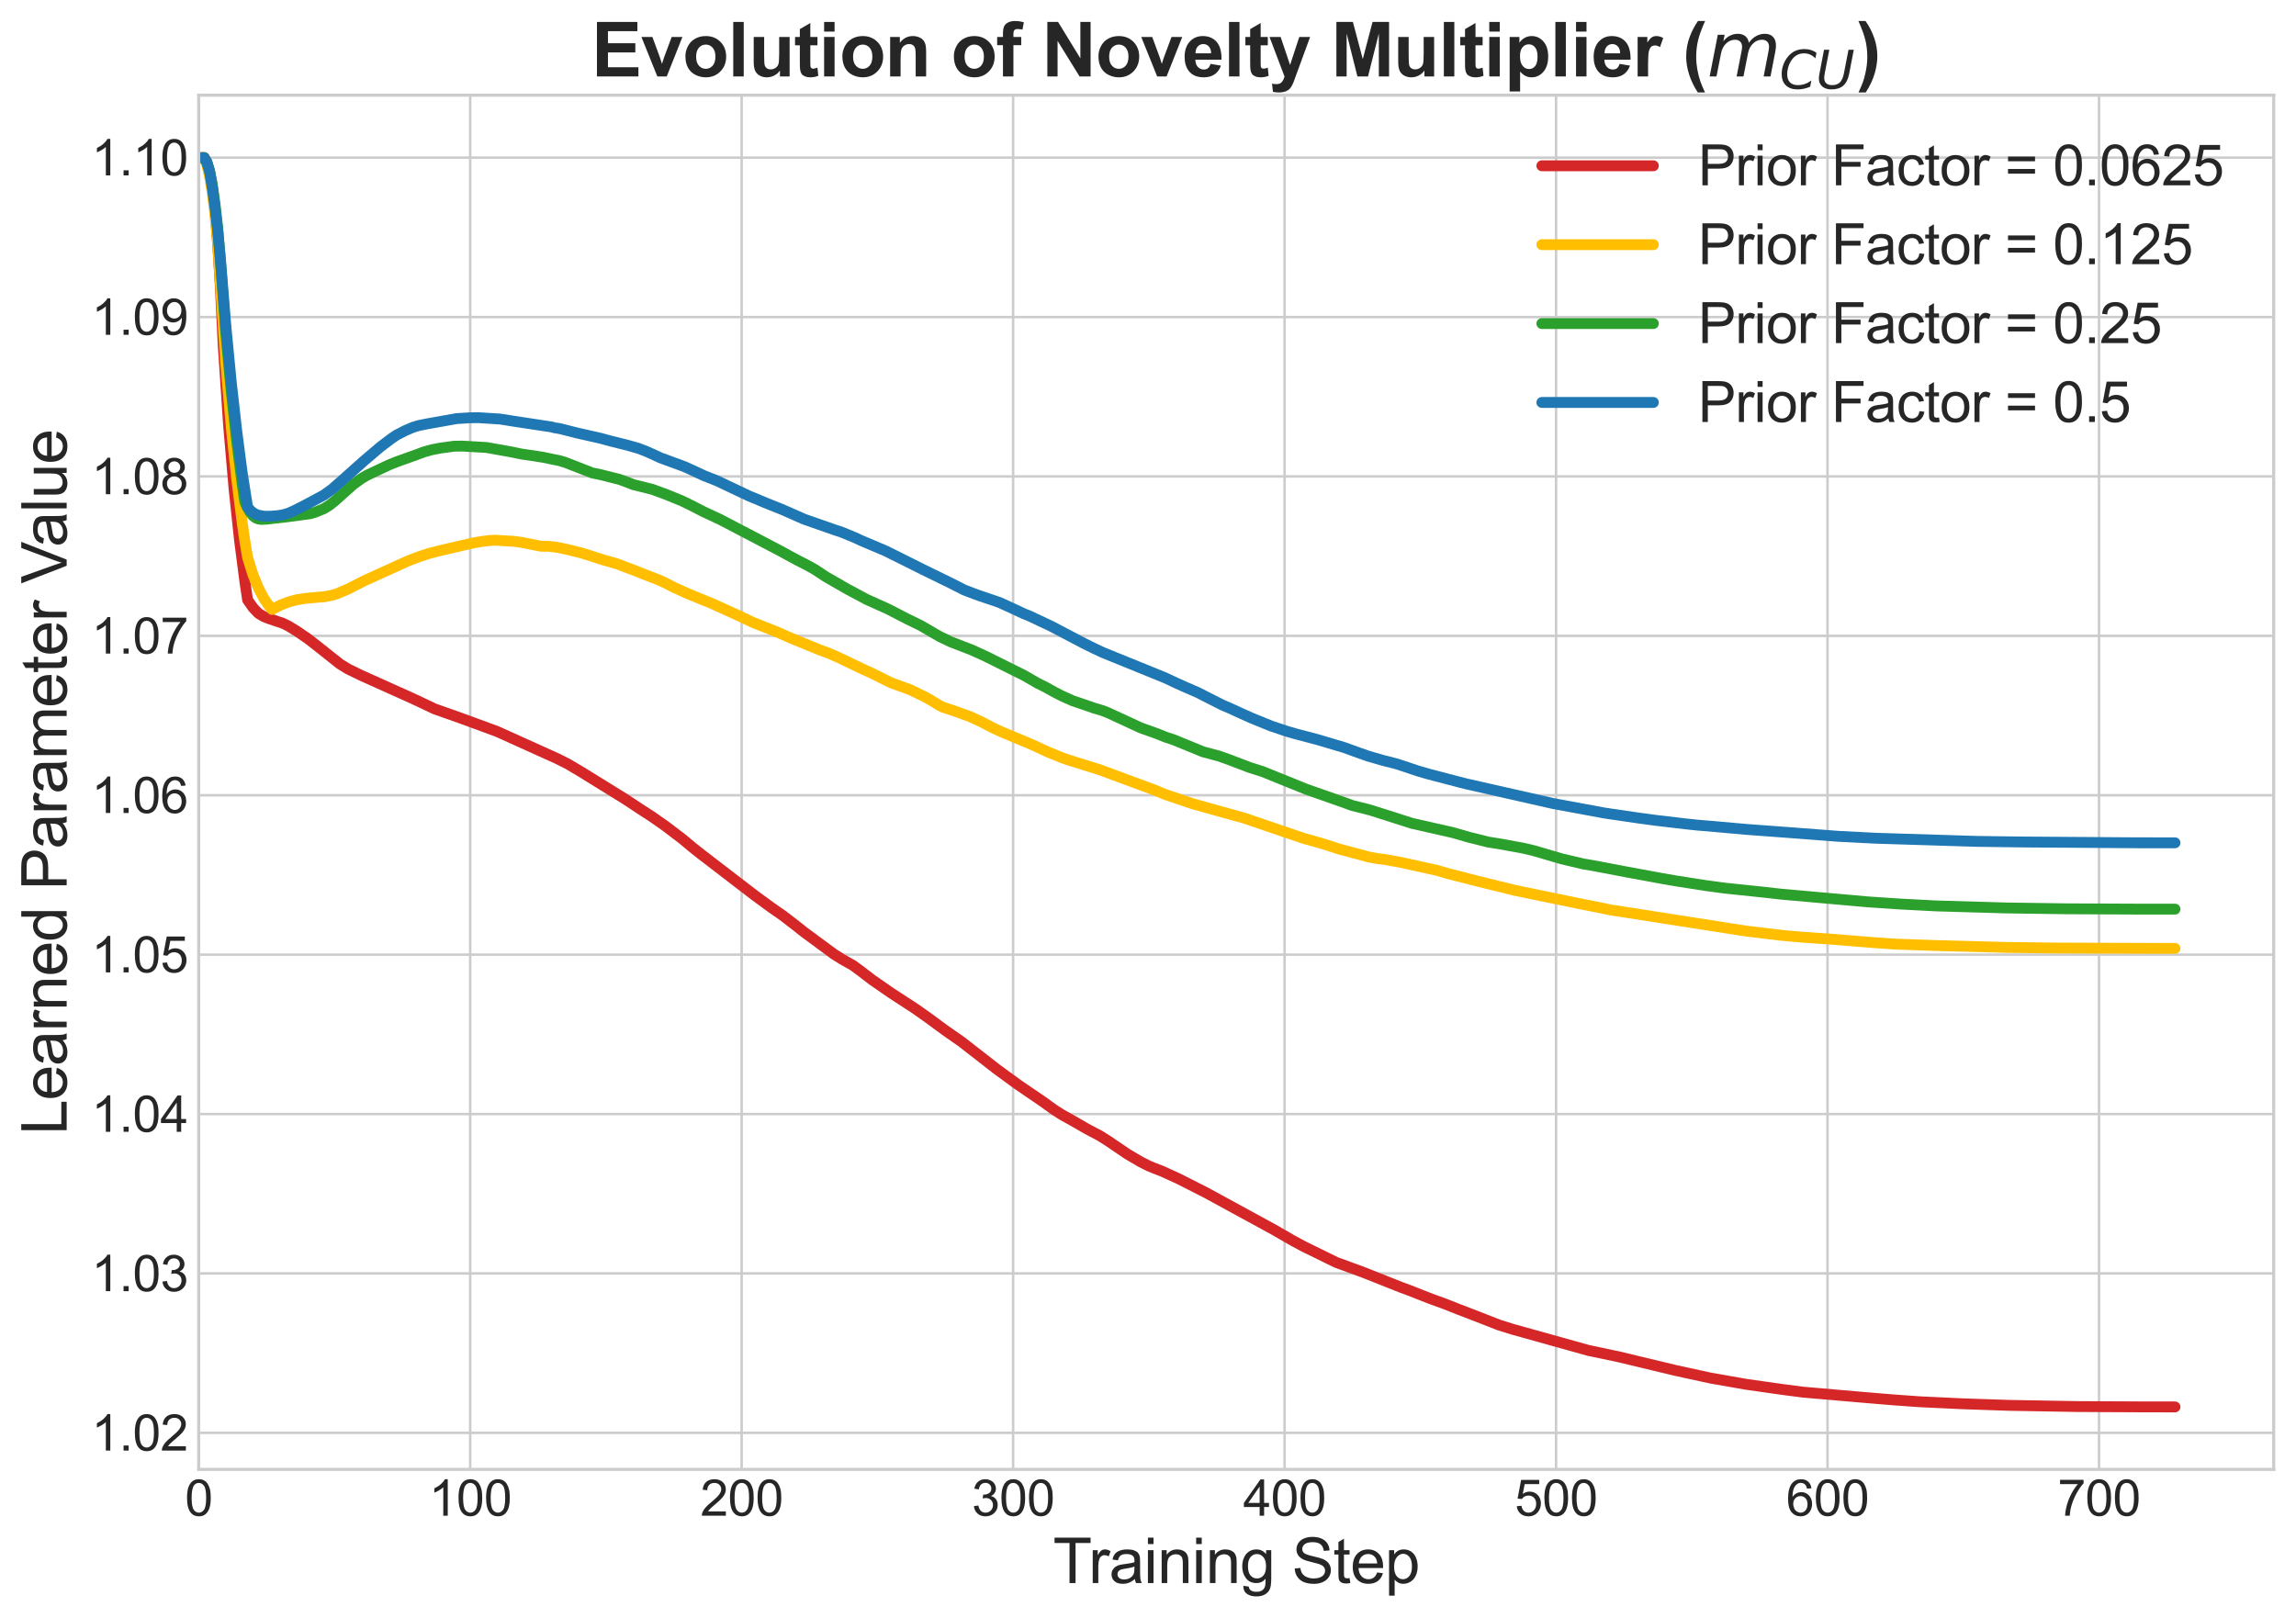 <?xml version="1.0" encoding="utf-8" standalone="no"?>
<!DOCTYPE svg PUBLIC "-//W3C//DTD SVG 1.1//EN"
  "http://www.w3.org/Graphics/SVG/1.1/DTD/svg11.dtd">
<svg xmlns:xlink="http://www.w3.org/1999/xlink" width="740.928pt" height="522.341pt" viewBox="0 0 740.928 522.341" xmlns="http://www.w3.org/2000/svg" version="1.1">
 <defs>
  <style type="text/css">*{stroke-linejoin: round; stroke-linecap: butt}</style>
 </defs>
 <g id="figure_1">
  <g id="patch_1">
   <path d="M 0 522.341 
L 740.928 522.341 
L 740.928 0 
L 0 0 
z
" style="fill: #ffffff"/>
  </g>
  <g id="axes_1">
   <g id="patch_2">
    <path d="M 64.128 474.24 
L 733.728 474.24 
L 733.728 30.72 
L 64.128 30.72 
z
" style="fill: #ffffff"/>
   </g>
   <g id="matplotlib.axis_1">
    <g id="xtick_1">
     <g id="line2d_1">
      <path d="M 64.128 474.24 
L 64.128 30.72 
" clip-path="url(#p6ced2e2c69)" style="fill: none; stroke: #cccccc; stroke-width: 0.8; stroke-linecap: round"/>
     </g>
     <g id="line2d_2"/>
     <g id="text_1">
      <!-- 0 -->
      <g style="fill: #262626" transform="translate(59.679 489.192) scale(0.16 -0.16)">
       <defs>
        <path id="ArialMT-30" d="M 266 2259 
Q 266 3072 433 3567 
Q 600 4063 929 4331 
Q 1259 4600 1759 4600 
Q 2128 4600 2406 4451 
Q 2684 4303 2865 4023 
Q 3047 3744 3150 3342 
Q 3253 2941 3253 2259 
Q 3253 1453 3087 958 
Q 2922 463 2592 192 
Q 2263 -78 1759 -78 
Q 1097 -78 719 397 
Q 266 969 266 2259 
z
M 844 2259 
Q 844 1131 1108 757 
Q 1372 384 1759 384 
Q 2147 384 2411 759 
Q 2675 1134 2675 2259 
Q 2675 3391 2411 3762 
Q 2147 4134 1753 4134 
Q 1366 4134 1134 3806 
Q 844 3388 844 2259 
z
" transform="scale(0.016)"/>
       </defs>
       <use xlink:href="#ArialMT-30"/>
      </g>
     </g>
    </g>
    <g id="xtick_2">
     <g id="line2d_3">
      <path d="M 151.732 474.24 
L 151.732 30.72 
" clip-path="url(#p6ced2e2c69)" style="fill: none; stroke: #cccccc; stroke-width: 0.8; stroke-linecap: round"/>
     </g>
     <g id="line2d_4"/>
     <g id="text_2">
      <!-- 100 -->
      <g style="fill: #262626" transform="translate(138.386 489.192) scale(0.16 -0.16)">
       <defs>
        <path id="ArialMT-31" d="M 2384 0 
L 1822 0 
L 1822 3584 
Q 1619 3391 1289 3197 
Q 959 3003 697 2906 
L 697 3450 
Q 1169 3672 1522 3987 
Q 1875 4303 2022 4600 
L 2384 4600 
L 2384 0 
z
" transform="scale(0.016)"/>
       </defs>
       <use xlink:href="#ArialMT-31"/>
       <use xlink:href="#ArialMT-30" transform="translate(55.615 0)"/>
       <use xlink:href="#ArialMT-30" transform="translate(111.23 0)"/>
      </g>
     </g>
    </g>
    <g id="xtick_3">
     <g id="line2d_5">
      <path d="M 239.336 474.24 
L 239.336 30.72 
" clip-path="url(#p6ced2e2c69)" style="fill: none; stroke: #cccccc; stroke-width: 0.8; stroke-linecap: round"/>
     </g>
     <g id="line2d_6"/>
     <g id="text_3">
      <!-- 200 -->
      <g style="fill: #262626" transform="translate(225.99 489.192) scale(0.16 -0.16)">
       <defs>
        <path id="ArialMT-32" d="M 3222 541 
L 3222 0 
L 194 0 
Q 188 203 259 391 
Q 375 700 629 1000 
Q 884 1300 1366 1694 
Q 2113 2306 2375 2664 
Q 2638 3022 2638 3341 
Q 2638 3675 2398 3904 
Q 2159 4134 1775 4134 
Q 1369 4134 1125 3890 
Q 881 3647 878 3216 
L 300 3275 
Q 359 3922 746 4261 
Q 1134 4600 1788 4600 
Q 2447 4600 2831 4234 
Q 3216 3869 3216 3328 
Q 3216 3053 3103 2787 
Q 2991 2522 2730 2228 
Q 2469 1934 1863 1422 
Q 1356 997 1212 845 
Q 1069 694 975 541 
L 3222 541 
z
" transform="scale(0.016)"/>
       </defs>
       <use xlink:href="#ArialMT-32"/>
       <use xlink:href="#ArialMT-30" transform="translate(55.615 0)"/>
       <use xlink:href="#ArialMT-30" transform="translate(111.23 0)"/>
      </g>
     </g>
    </g>
    <g id="xtick_4">
     <g id="line2d_7">
      <path d="M 326.94 474.24 
L 326.94 30.72 
" clip-path="url(#p6ced2e2c69)" style="fill: none; stroke: #cccccc; stroke-width: 0.8; stroke-linecap: round"/>
     </g>
     <g id="line2d_8"/>
     <g id="text_4">
      <!-- 300 -->
      <g style="fill: #262626" transform="translate(313.593 489.192) scale(0.16 -0.16)">
       <defs>
        <path id="ArialMT-33" d="M 269 1209 
L 831 1284 
Q 928 806 1161 595 
Q 1394 384 1728 384 
Q 2125 384 2398 659 
Q 2672 934 2672 1341 
Q 2672 1728 2419 1979 
Q 2166 2231 1775 2231 
Q 1616 2231 1378 2169 
L 1441 2663 
Q 1497 2656 1531 2656 
Q 1891 2656 2178 2843 
Q 2466 3031 2466 3422 
Q 2466 3731 2256 3934 
Q 2047 4138 1716 4138 
Q 1388 4138 1169 3931 
Q 950 3725 888 3313 
L 325 3413 
Q 428 3978 793 4289 
Q 1159 4600 1703 4600 
Q 2078 4600 2393 4439 
Q 2709 4278 2876 4000 
Q 3044 3722 3044 3409 
Q 3044 3113 2884 2869 
Q 2725 2625 2413 2481 
Q 2819 2388 3044 2092 
Q 3269 1797 3269 1353 
Q 3269 753 2831 336 
Q 2394 -81 1725 -81 
Q 1122 -81 723 278 
Q 325 638 269 1209 
z
" transform="scale(0.016)"/>
       </defs>
       <use xlink:href="#ArialMT-33"/>
       <use xlink:href="#ArialMT-30" transform="translate(55.615 0)"/>
       <use xlink:href="#ArialMT-30" transform="translate(111.23 0)"/>
      </g>
     </g>
    </g>
    <g id="xtick_5">
     <g id="line2d_9">
      <path d="M 414.544 474.24 
L 414.544 30.72 
" clip-path="url(#p6ced2e2c69)" style="fill: none; stroke: #cccccc; stroke-width: 0.8; stroke-linecap: round"/>
     </g>
     <g id="line2d_10"/>
     <g id="text_5">
      <!-- 400 -->
      <g style="fill: #262626" transform="translate(401.197 489.192) scale(0.16 -0.16)">
       <defs>
        <path id="ArialMT-34" d="M 2069 0 
L 2069 1097 
L 81 1097 
L 81 1613 
L 2172 4581 
L 2631 4581 
L 2631 1613 
L 3250 1613 
L 3250 1097 
L 2631 1097 
L 2631 0 
L 2069 0 
z
M 2069 1613 
L 2069 3678 
L 634 1613 
L 2069 1613 
z
" transform="scale(0.016)"/>
       </defs>
       <use xlink:href="#ArialMT-34"/>
       <use xlink:href="#ArialMT-30" transform="translate(55.615 0)"/>
       <use xlink:href="#ArialMT-30" transform="translate(111.23 0)"/>
      </g>
     </g>
    </g>
    <g id="xtick_6">
     <g id="line2d_11">
      <path d="M 502.147 474.24 
L 502.147 30.72 
" clip-path="url(#p6ced2e2c69)" style="fill: none; stroke: #cccccc; stroke-width: 0.8; stroke-linecap: round"/>
     </g>
     <g id="line2d_12"/>
     <g id="text_6">
      <!-- 500 -->
      <g style="fill: #262626" transform="translate(488.801 489.192) scale(0.16 -0.16)">
       <defs>
        <path id="ArialMT-35" d="M 266 1200 
L 856 1250 
Q 922 819 1161 601 
Q 1400 384 1738 384 
Q 2144 384 2425 690 
Q 2706 997 2706 1503 
Q 2706 1984 2436 2262 
Q 2166 2541 1728 2541 
Q 1456 2541 1237 2417 
Q 1019 2294 894 2097 
L 366 2166 
L 809 4519 
L 3088 4519 
L 3088 3981 
L 1259 3981 
L 1013 2750 
Q 1425 3038 1878 3038 
Q 2478 3038 2890 2622 
Q 3303 2206 3303 1553 
Q 3303 931 2941 478 
Q 2500 -78 1738 -78 
Q 1113 -78 717 272 
Q 322 622 266 1200 
z
" transform="scale(0.016)"/>
       </defs>
       <use xlink:href="#ArialMT-35"/>
       <use xlink:href="#ArialMT-30" transform="translate(55.615 0)"/>
       <use xlink:href="#ArialMT-30" transform="translate(111.23 0)"/>
      </g>
     </g>
    </g>
    <g id="xtick_7">
     <g id="line2d_13">
      <path d="M 589.751 474.24 
L 589.751 30.72 
" clip-path="url(#p6ced2e2c69)" style="fill: none; stroke: #cccccc; stroke-width: 0.8; stroke-linecap: round"/>
     </g>
     <g id="line2d_14"/>
     <g id="text_7">
      <!-- 600 -->
      <g style="fill: #262626" transform="translate(576.405 489.192) scale(0.16 -0.16)">
       <defs>
        <path id="ArialMT-36" d="M 3184 3459 
L 2625 3416 
Q 2550 3747 2413 3897 
Q 2184 4138 1850 4138 
Q 1581 4138 1378 3988 
Q 1113 3794 959 3422 
Q 806 3050 800 2363 
Q 1003 2672 1297 2822 
Q 1591 2972 1913 2972 
Q 2475 2972 2870 2558 
Q 3266 2144 3266 1488 
Q 3266 1056 3080 686 
Q 2894 316 2569 119 
Q 2244 -78 1831 -78 
Q 1128 -78 684 439 
Q 241 956 241 2144 
Q 241 3472 731 4075 
Q 1159 4600 1884 4600 
Q 2425 4600 2770 4297 
Q 3116 3994 3184 3459 
z
M 888 1484 
Q 888 1194 1011 928 
Q 1134 663 1356 523 
Q 1578 384 1822 384 
Q 2178 384 2434 671 
Q 2691 959 2691 1453 
Q 2691 1928 2437 2201 
Q 2184 2475 1800 2475 
Q 1419 2475 1153 2201 
Q 888 1928 888 1484 
z
" transform="scale(0.016)"/>
       </defs>
       <use xlink:href="#ArialMT-36"/>
       <use xlink:href="#ArialMT-30" transform="translate(55.615 0)"/>
       <use xlink:href="#ArialMT-30" transform="translate(111.23 0)"/>
      </g>
     </g>
    </g>
    <g id="xtick_8">
     <g id="line2d_15">
      <path d="M 677.355 474.24 
L 677.355 30.72 
" clip-path="url(#p6ced2e2c69)" style="fill: none; stroke: #cccccc; stroke-width: 0.8; stroke-linecap: round"/>
     </g>
     <g id="line2d_16"/>
     <g id="text_8">
      <!-- 700 -->
      <g style="fill: #262626" transform="translate(664.009 489.192) scale(0.16 -0.16)">
       <defs>
        <path id="ArialMT-37" d="M 303 3981 
L 303 4522 
L 3269 4522 
L 3269 4084 
Q 2831 3619 2401 2847 
Q 1972 2075 1738 1259 
Q 1569 684 1522 0 
L 944 0 
Q 953 541 1156 1306 
Q 1359 2072 1739 2783 
Q 2119 3494 2547 3981 
L 303 3981 
z
" transform="scale(0.016)"/>
       </defs>
       <use xlink:href="#ArialMT-37"/>
       <use xlink:href="#ArialMT-30" transform="translate(55.615 0)"/>
       <use xlink:href="#ArialMT-30" transform="translate(111.23 0)"/>
      </g>
     </g>
    </g>
    <g id="text_9">
     <!-- Training Step -->
     <g style="fill: #262626" transform="translate(339.83 510.932) scale(0.2 -0.2)">
      <defs>
       <path id="ArialMT-54" d="M 1659 0 
L 1659 4041 
L 150 4041 
L 150 4581 
L 3781 4581 
L 3781 4041 
L 2266 4041 
L 2266 0 
L 1659 0 
z
" transform="scale(0.016)"/>
       <path id="ArialMT-72" d="M 416 0 
L 416 3319 
L 922 3319 
L 922 2816 
Q 1116 3169 1280 3281 
Q 1444 3394 1641 3394 
Q 1925 3394 2219 3213 
L 2025 2691 
Q 1819 2813 1613 2813 
Q 1428 2813 1281 2702 
Q 1134 2591 1072 2394 
Q 978 2094 978 1738 
L 978 0 
L 416 0 
z
" transform="scale(0.016)"/>
       <path id="ArialMT-61" d="M 2588 409 
Q 2275 144 1986 34 
Q 1697 -75 1366 -75 
Q 819 -75 525 192 
Q 231 459 231 875 
Q 231 1119 342 1320 
Q 453 1522 633 1644 
Q 813 1766 1038 1828 
Q 1203 1872 1538 1913 
Q 2219 1994 2541 2106 
Q 2544 2222 2544 2253 
Q 2544 2597 2384 2738 
Q 2169 2928 1744 2928 
Q 1347 2928 1158 2789 
Q 969 2650 878 2297 
L 328 2372 
Q 403 2725 575 2942 
Q 747 3159 1072 3276 
Q 1397 3394 1825 3394 
Q 2250 3394 2515 3294 
Q 2781 3194 2906 3042 
Q 3031 2891 3081 2659 
Q 3109 2516 3109 2141 
L 3109 1391 
Q 3109 606 3145 398 
Q 3181 191 3288 0 
L 2700 0 
Q 2613 175 2588 409 
z
M 2541 1666 
Q 2234 1541 1622 1453 
Q 1275 1403 1131 1340 
Q 988 1278 909 1158 
Q 831 1038 831 891 
Q 831 666 1001 516 
Q 1172 366 1500 366 
Q 1825 366 2078 508 
Q 2331 650 2450 897 
Q 2541 1088 2541 1459 
L 2541 1666 
z
" transform="scale(0.016)"/>
       <path id="ArialMT-69" d="M 425 3934 
L 425 4581 
L 988 4581 
L 988 3934 
L 425 3934 
z
M 425 0 
L 425 3319 
L 988 3319 
L 988 0 
L 425 0 
z
" transform="scale(0.016)"/>
       <path id="ArialMT-6e" d="M 422 0 
L 422 3319 
L 928 3319 
L 928 2847 
Q 1294 3394 1984 3394 
Q 2284 3394 2536 3286 
Q 2788 3178 2913 3003 
Q 3038 2828 3088 2588 
Q 3119 2431 3119 2041 
L 3119 0 
L 2556 0 
L 2556 2019 
Q 2556 2363 2490 2533 
Q 2425 2703 2258 2804 
Q 2091 2906 1866 2906 
Q 1506 2906 1245 2678 
Q 984 2450 984 1813 
L 984 0 
L 422 0 
z
" transform="scale(0.016)"/>
       <path id="ArialMT-67" d="M 319 -275 
L 866 -356 
Q 900 -609 1056 -725 
Q 1266 -881 1628 -881 
Q 2019 -881 2231 -725 
Q 2444 -569 2519 -288 
Q 2563 -116 2559 434 
Q 2191 0 1641 0 
Q 956 0 581 494 
Q 206 988 206 1678 
Q 206 2153 378 2554 
Q 550 2956 876 3175 
Q 1203 3394 1644 3394 
Q 2231 3394 2613 2919 
L 2613 3319 
L 3131 3319 
L 3131 450 
Q 3131 -325 2973 -648 
Q 2816 -972 2473 -1159 
Q 2131 -1347 1631 -1347 
Q 1038 -1347 672 -1080 
Q 306 -813 319 -275 
z
M 784 1719 
Q 784 1066 1043 766 
Q 1303 466 1694 466 
Q 2081 466 2343 764 
Q 2606 1063 2606 1700 
Q 2606 2309 2336 2618 
Q 2066 2928 1684 2928 
Q 1309 2928 1046 2623 
Q 784 2319 784 1719 
z
" transform="scale(0.016)"/>
       <path id="ArialMT-20" transform="scale(0.016)"/>
       <path id="ArialMT-53" d="M 288 1472 
L 859 1522 
Q 900 1178 1048 958 
Q 1197 738 1509 602 
Q 1822 466 2213 466 
Q 2559 466 2825 569 
Q 3091 672 3220 851 
Q 3350 1031 3350 1244 
Q 3350 1459 3225 1620 
Q 3100 1781 2813 1891 
Q 2628 1963 1997 2114 
Q 1366 2266 1113 2400 
Q 784 2572 623 2826 
Q 463 3081 463 3397 
Q 463 3744 659 4045 
Q 856 4347 1234 4503 
Q 1613 4659 2075 4659 
Q 2584 4659 2973 4495 
Q 3363 4331 3572 4012 
Q 3781 3694 3797 3291 
L 3216 3247 
Q 3169 3681 2898 3903 
Q 2628 4125 2100 4125 
Q 1550 4125 1298 3923 
Q 1047 3722 1047 3438 
Q 1047 3191 1225 3031 
Q 1400 2872 2139 2705 
Q 2878 2538 3153 2413 
Q 3553 2228 3743 1945 
Q 3934 1663 3934 1294 
Q 3934 928 3725 604 
Q 3516 281 3123 101 
Q 2731 -78 2241 -78 
Q 1619 -78 1198 103 
Q 778 284 539 648 
Q 300 1013 288 1472 
z
" transform="scale(0.016)"/>
       <path id="ArialMT-74" d="M 1650 503 
L 1731 6 
Q 1494 -44 1306 -44 
Q 1000 -44 831 53 
Q 663 150 594 308 
Q 525 466 525 972 
L 525 2881 
L 113 2881 
L 113 3319 
L 525 3319 
L 525 4141 
L 1084 4478 
L 1084 3319 
L 1650 3319 
L 1650 2881 
L 1084 2881 
L 1084 941 
Q 1084 700 1114 631 
Q 1144 563 1211 522 
Q 1278 481 1403 481 
Q 1497 481 1650 503 
z
" transform="scale(0.016)"/>
       <path id="ArialMT-65" d="M 2694 1069 
L 3275 997 
Q 3138 488 2766 206 
Q 2394 -75 1816 -75 
Q 1088 -75 661 373 
Q 234 822 234 1631 
Q 234 2469 665 2931 
Q 1097 3394 1784 3394 
Q 2450 3394 2872 2941 
Q 3294 2488 3294 1666 
Q 3294 1616 3291 1516 
L 816 1516 
Q 847 969 1125 678 
Q 1403 388 1819 388 
Q 2128 388 2347 550 
Q 2566 713 2694 1069 
z
M 847 1978 
L 2700 1978 
Q 2663 2397 2488 2606 
Q 2219 2931 1791 2931 
Q 1403 2931 1139 2672 
Q 875 2413 847 1978 
z
" transform="scale(0.016)"/>
       <path id="ArialMT-70" d="M 422 -1272 
L 422 3319 
L 934 3319 
L 934 2888 
Q 1116 3141 1344 3267 
Q 1572 3394 1897 3394 
Q 2322 3394 2647 3175 
Q 2972 2956 3137 2557 
Q 3303 2159 3303 1684 
Q 3303 1175 3120 767 
Q 2938 359 2589 142 
Q 2241 -75 1856 -75 
Q 1575 -75 1351 44 
Q 1128 163 984 344 
L 984 -1272 
L 422 -1272 
z
M 931 1641 
Q 931 1000 1190 694 
Q 1450 388 1819 388 
Q 2194 388 2461 705 
Q 2728 1022 2728 1688 
Q 2728 2322 2467 2637 
Q 2206 2953 1844 2953 
Q 1484 2953 1207 2617 
Q 931 2281 931 1641 
z
" transform="scale(0.016)"/>
      </defs>
      <use xlink:href="#ArialMT-54"/>
      <use xlink:href="#ArialMT-72" transform="translate(57.334 0)"/>
      <use xlink:href="#ArialMT-61" transform="translate(90.635 0)"/>
      <use xlink:href="#ArialMT-69" transform="translate(146.25 0)"/>
      <use xlink:href="#ArialMT-6e" transform="translate(168.467 0)"/>
      <use xlink:href="#ArialMT-69" transform="translate(224.082 0)"/>
      <use xlink:href="#ArialMT-6e" transform="translate(246.299 0)"/>
      <use xlink:href="#ArialMT-67" transform="translate(301.914 0)"/>
      <use xlink:href="#ArialMT-20" transform="translate(357.529 0)"/>
      <use xlink:href="#ArialMT-53" transform="translate(385.312 0)"/>
      <use xlink:href="#ArialMT-74" transform="translate(452.012 0)"/>
      <use xlink:href="#ArialMT-65" transform="translate(479.795 0)"/>
      <use xlink:href="#ArialMT-70" transform="translate(535.41 0)"/>
     </g>
    </g>
   </g>
   <g id="matplotlib.axis_2">
    <g id="ytick_1">
     <g id="line2d_17">
      <path d="M 64.128 462.445 
L 733.728 462.445 
" clip-path="url(#p6ced2e2c69)" style="fill: none; stroke: #cccccc; stroke-width: 0.8; stroke-linecap: round"/>
     </g>
     <g id="line2d_18"/>
     <g id="text_10">
      <!-- 1.02 -->
      <g style="fill: #262626" transform="translate(29.491 468.171) scale(0.16 -0.16)">
       <defs>
        <path id="ArialMT-2e" d="M 581 0 
L 581 641 
L 1222 641 
L 1222 0 
L 581 0 
z
" transform="scale(0.016)"/>
       </defs>
       <use xlink:href="#ArialMT-31"/>
       <use xlink:href="#ArialMT-2e" transform="translate(55.615 0)"/>
       <use xlink:href="#ArialMT-30" transform="translate(83.398 0)"/>
       <use xlink:href="#ArialMT-32" transform="translate(139.014 0)"/>
      </g>
     </g>
    </g>
    <g id="ytick_2">
     <g id="line2d_19">
      <path d="M 64.128 410.999 
L 733.728 410.999 
" clip-path="url(#p6ced2e2c69)" style="fill: none; stroke: #cccccc; stroke-width: 0.8; stroke-linecap: round"/>
     </g>
     <g id="line2d_20"/>
     <g id="text_11">
      <!-- 1.03 -->
      <g style="fill: #262626" transform="translate(29.491 416.726) scale(0.16 -0.16)">
       <use xlink:href="#ArialMT-31"/>
       <use xlink:href="#ArialMT-2e" transform="translate(55.615 0)"/>
       <use xlink:href="#ArialMT-30" transform="translate(83.398 0)"/>
       <use xlink:href="#ArialMT-33" transform="translate(139.014 0)"/>
      </g>
     </g>
    </g>
    <g id="ytick_3">
     <g id="line2d_21">
      <path d="M 64.128 359.554 
L 733.728 359.554 
" clip-path="url(#p6ced2e2c69)" style="fill: none; stroke: #cccccc; stroke-width: 0.8; stroke-linecap: round"/>
     </g>
     <g id="line2d_22"/>
     <g id="text_12">
      <!-- 1.04 -->
      <g style="fill: #262626" transform="translate(29.491 365.28) scale(0.16 -0.16)">
       <use xlink:href="#ArialMT-31"/>
       <use xlink:href="#ArialMT-2e" transform="translate(55.615 0)"/>
       <use xlink:href="#ArialMT-30" transform="translate(83.398 0)"/>
       <use xlink:href="#ArialMT-34" transform="translate(139.014 0)"/>
      </g>
     </g>
    </g>
    <g id="ytick_4">
     <g id="line2d_23">
      <path d="M 64.128 308.108 
L 733.728 308.108 
" clip-path="url(#p6ced2e2c69)" style="fill: none; stroke: #cccccc; stroke-width: 0.8; stroke-linecap: round"/>
     </g>
     <g id="line2d_24"/>
     <g id="text_13">
      <!-- 1.05 -->
      <g style="fill: #262626" transform="translate(29.491 313.835) scale(0.16 -0.16)">
       <use xlink:href="#ArialMT-31"/>
       <use xlink:href="#ArialMT-2e" transform="translate(55.615 0)"/>
       <use xlink:href="#ArialMT-30" transform="translate(83.398 0)"/>
       <use xlink:href="#ArialMT-35" transform="translate(139.014 0)"/>
      </g>
     </g>
    </g>
    <g id="ytick_5">
     <g id="line2d_25">
      <path d="M 64.128 256.663 
L 733.728 256.663 
" clip-path="url(#p6ced2e2c69)" style="fill: none; stroke: #cccccc; stroke-width: 0.8; stroke-linecap: round"/>
     </g>
     <g id="line2d_26"/>
     <g id="text_14">
      <!-- 1.06 -->
      <g style="fill: #262626" transform="translate(29.491 262.389) scale(0.16 -0.16)">
       <use xlink:href="#ArialMT-31"/>
       <use xlink:href="#ArialMT-2e" transform="translate(55.615 0)"/>
       <use xlink:href="#ArialMT-30" transform="translate(83.398 0)"/>
       <use xlink:href="#ArialMT-36" transform="translate(139.014 0)"/>
      </g>
     </g>
    </g>
    <g id="ytick_6">
     <g id="line2d_27">
      <path d="M 64.128 205.217 
L 733.728 205.217 
" clip-path="url(#p6ced2e2c69)" style="fill: none; stroke: #cccccc; stroke-width: 0.8; stroke-linecap: round"/>
     </g>
     <g id="line2d_28"/>
     <g id="text_15">
      <!-- 1.07 -->
      <g style="fill: #262626" transform="translate(29.491 210.944) scale(0.16 -0.16)">
       <use xlink:href="#ArialMT-31"/>
       <use xlink:href="#ArialMT-2e" transform="translate(55.615 0)"/>
       <use xlink:href="#ArialMT-30" transform="translate(83.398 0)"/>
       <use xlink:href="#ArialMT-37" transform="translate(139.014 0)"/>
      </g>
     </g>
    </g>
    <g id="ytick_7">
     <g id="line2d_29">
      <path d="M 64.128 153.772 
L 733.728 153.772 
" clip-path="url(#p6ced2e2c69)" style="fill: none; stroke: #cccccc; stroke-width: 0.8; stroke-linecap: round"/>
     </g>
     <g id="line2d_30"/>
     <g id="text_16">
      <!-- 1.08 -->
      <g style="fill: #262626" transform="translate(29.491 159.498) scale(0.16 -0.16)">
       <defs>
        <path id="ArialMT-38" d="M 1131 2484 
Q 781 2613 612 2850 
Q 444 3088 444 3419 
Q 444 3919 803 4259 
Q 1163 4600 1759 4600 
Q 2359 4600 2725 4251 
Q 3091 3903 3091 3403 
Q 3091 3084 2923 2848 
Q 2756 2613 2416 2484 
Q 2838 2347 3058 2040 
Q 3278 1734 3278 1309 
Q 3278 722 2862 322 
Q 2447 -78 1769 -78 
Q 1091 -78 675 323 
Q 259 725 259 1325 
Q 259 1772 486 2073 
Q 713 2375 1131 2484 
z
M 1019 3438 
Q 1019 3113 1228 2906 
Q 1438 2700 1772 2700 
Q 2097 2700 2305 2904 
Q 2513 3109 2513 3406 
Q 2513 3716 2298 3927 
Q 2084 4138 1766 4138 
Q 1444 4138 1231 3931 
Q 1019 3725 1019 3438 
z
M 838 1322 
Q 838 1081 952 856 
Q 1066 631 1291 507 
Q 1516 384 1775 384 
Q 2178 384 2440 643 
Q 2703 903 2703 1303 
Q 2703 1709 2433 1975 
Q 2163 2241 1756 2241 
Q 1359 2241 1098 1978 
Q 838 1716 838 1322 
z
" transform="scale(0.016)"/>
       </defs>
       <use xlink:href="#ArialMT-31"/>
       <use xlink:href="#ArialMT-2e" transform="translate(55.615 0)"/>
       <use xlink:href="#ArialMT-30" transform="translate(83.398 0)"/>
       <use xlink:href="#ArialMT-38" transform="translate(139.014 0)"/>
      </g>
     </g>
    </g>
    <g id="ytick_8">
     <g id="line2d_31">
      <path d="M 64.128 102.326 
L 733.728 102.326 
" clip-path="url(#p6ced2e2c69)" style="fill: none; stroke: #cccccc; stroke-width: 0.8; stroke-linecap: round"/>
     </g>
     <g id="line2d_32"/>
     <g id="text_17">
      <!-- 1.09 -->
      <g style="fill: #262626" transform="translate(29.491 108.053) scale(0.16 -0.16)">
       <defs>
        <path id="ArialMT-39" d="M 350 1059 
L 891 1109 
Q 959 728 1153 556 
Q 1347 384 1650 384 
Q 1909 384 2104 503 
Q 2300 622 2425 820 
Q 2550 1019 2634 1356 
Q 2719 1694 2719 2044 
Q 2719 2081 2716 2156 
Q 2547 1888 2255 1720 
Q 1963 1553 1622 1553 
Q 1053 1553 659 1965 
Q 266 2378 266 3053 
Q 266 3750 677 4175 
Q 1088 4600 1706 4600 
Q 2153 4600 2523 4359 
Q 2894 4119 3086 3673 
Q 3278 3228 3278 2384 
Q 3278 1506 3087 986 
Q 2897 466 2520 194 
Q 2144 -78 1638 -78 
Q 1100 -78 759 220 
Q 419 519 350 1059 
z
M 2653 3081 
Q 2653 3566 2395 3850 
Q 2138 4134 1775 4134 
Q 1400 4134 1122 3828 
Q 844 3522 844 3034 
Q 844 2597 1108 2323 
Q 1372 2050 1759 2050 
Q 2150 2050 2401 2323 
Q 2653 2597 2653 3081 
z
" transform="scale(0.016)"/>
       </defs>
       <use xlink:href="#ArialMT-31"/>
       <use xlink:href="#ArialMT-2e" transform="translate(55.615 0)"/>
       <use xlink:href="#ArialMT-30" transform="translate(83.398 0)"/>
       <use xlink:href="#ArialMT-39" transform="translate(139.014 0)"/>
      </g>
     </g>
    </g>
    <g id="ytick_9">
     <g id="line2d_33">
      <path d="M 64.128 50.881 
L 733.728 50.881 
" clip-path="url(#p6ced2e2c69)" style="fill: none; stroke: #cccccc; stroke-width: 0.8; stroke-linecap: round"/>
     </g>
     <g id="line2d_34"/>
     <g id="text_18">
      <!-- 1.10 -->
      <g style="fill: #262626" transform="translate(29.491 56.607) scale(0.16 -0.16)">
       <use xlink:href="#ArialMT-31"/>
       <use xlink:href="#ArialMT-2e" transform="translate(55.615 0)"/>
       <use xlink:href="#ArialMT-31" transform="translate(83.398 0)"/>
       <use xlink:href="#ArialMT-30" transform="translate(139.014 0)"/>
      </g>
     </g>
    </g>
    <g id="text_19">
     <!-- Learned Parameter Value -->
     <g style="fill: #262626" transform="translate(21.516 366.25) rotate(-90) scale(0.2 -0.2)">
      <defs>
       <path id="ArialMT-4c" d="M 469 0 
L 469 4581 
L 1075 4581 
L 1075 541 
L 3331 541 
L 3331 0 
L 469 0 
z
" transform="scale(0.016)"/>
       <path id="ArialMT-64" d="M 2575 0 
L 2575 419 
Q 2259 -75 1647 -75 
Q 1250 -75 917 144 
Q 584 363 401 755 
Q 219 1147 219 1656 
Q 219 2153 384 2558 
Q 550 2963 881 3178 
Q 1213 3394 1622 3394 
Q 1922 3394 2156 3267 
Q 2391 3141 2538 2938 
L 2538 4581 
L 3097 4581 
L 3097 0 
L 2575 0 
z
M 797 1656 
Q 797 1019 1065 703 
Q 1334 388 1700 388 
Q 2069 388 2326 689 
Q 2584 991 2584 1609 
Q 2584 2291 2321 2609 
Q 2059 2928 1675 2928 
Q 1300 2928 1048 2622 
Q 797 2316 797 1656 
z
" transform="scale(0.016)"/>
       <path id="ArialMT-50" d="M 494 0 
L 494 4581 
L 2222 4581 
Q 2678 4581 2919 4538 
Q 3256 4481 3484 4323 
Q 3713 4166 3852 3881 
Q 3991 3597 3991 3256 
Q 3991 2672 3619 2267 
Q 3247 1863 2275 1863 
L 1100 1863 
L 1100 0 
L 494 0 
z
M 1100 2403 
L 2284 2403 
Q 2872 2403 3119 2622 
Q 3366 2841 3366 3238 
Q 3366 3525 3220 3729 
Q 3075 3934 2838 4000 
Q 2684 4041 2272 4041 
L 1100 4041 
L 1100 2403 
z
" transform="scale(0.016)"/>
       <path id="ArialMT-6d" d="M 422 0 
L 422 3319 
L 925 3319 
L 925 2853 
Q 1081 3097 1340 3245 
Q 1600 3394 1931 3394 
Q 2300 3394 2536 3241 
Q 2772 3088 2869 2813 
Q 3263 3394 3894 3394 
Q 4388 3394 4653 3120 
Q 4919 2847 4919 2278 
L 4919 0 
L 4359 0 
L 4359 2091 
Q 4359 2428 4304 2576 
Q 4250 2725 4106 2815 
Q 3963 2906 3769 2906 
Q 3419 2906 3187 2673 
Q 2956 2441 2956 1928 
L 2956 0 
L 2394 0 
L 2394 2156 
Q 2394 2531 2256 2718 
Q 2119 2906 1806 2906 
Q 1569 2906 1367 2781 
Q 1166 2656 1075 2415 
Q 984 2175 984 1722 
L 984 0 
L 422 0 
z
" transform="scale(0.016)"/>
       <path id="ArialMT-56" d="M 1803 0 
L 28 4581 
L 684 4581 
L 1875 1253 
Q 2019 853 2116 503 
Q 2222 878 2363 1253 
L 3600 4581 
L 4219 4581 
L 2425 0 
L 1803 0 
z
" transform="scale(0.016)"/>
       <path id="ArialMT-6c" d="M 409 0 
L 409 4581 
L 972 4581 
L 972 0 
L 409 0 
z
" transform="scale(0.016)"/>
       <path id="ArialMT-75" d="M 2597 0 
L 2597 488 
Q 2209 -75 1544 -75 
Q 1250 -75 995 37 
Q 741 150 617 320 
Q 494 491 444 738 
Q 409 903 409 1263 
L 409 3319 
L 972 3319 
L 972 1478 
Q 972 1038 1006 884 
Q 1059 663 1231 536 
Q 1403 409 1656 409 
Q 1909 409 2131 539 
Q 2353 669 2445 892 
Q 2538 1116 2538 1541 
L 2538 3319 
L 3100 3319 
L 3100 0 
L 2597 0 
z
" transform="scale(0.016)"/>
      </defs>
      <use xlink:href="#ArialMT-4c"/>
      <use xlink:href="#ArialMT-65" transform="translate(55.615 0)"/>
      <use xlink:href="#ArialMT-61" transform="translate(111.23 0)"/>
      <use xlink:href="#ArialMT-72" transform="translate(166.846 0)"/>
      <use xlink:href="#ArialMT-6e" transform="translate(200.146 0)"/>
      <use xlink:href="#ArialMT-65" transform="translate(255.762 0)"/>
      <use xlink:href="#ArialMT-64" transform="translate(311.377 0)"/>
      <use xlink:href="#ArialMT-20" transform="translate(366.992 0)"/>
      <use xlink:href="#ArialMT-50" transform="translate(394.775 0)"/>
      <use xlink:href="#ArialMT-61" transform="translate(461.475 0)"/>
      <use xlink:href="#ArialMT-72" transform="translate(517.09 0)"/>
      <use xlink:href="#ArialMT-61" transform="translate(550.391 0)"/>
      <use xlink:href="#ArialMT-6d" transform="translate(606.006 0)"/>
      <use xlink:href="#ArialMT-65" transform="translate(689.307 0)"/>
      <use xlink:href="#ArialMT-74" transform="translate(744.922 0)"/>
      <use xlink:href="#ArialMT-65" transform="translate(772.705 0)"/>
      <use xlink:href="#ArialMT-72" transform="translate(828.32 0)"/>
      <use xlink:href="#ArialMT-20" transform="translate(861.621 0)"/>
      <use xlink:href="#ArialMT-56" transform="translate(889.404 0)"/>
      <use xlink:href="#ArialMT-61" transform="translate(948.729 0)"/>
      <use xlink:href="#ArialMT-6c" transform="translate(1004.344 0)"/>
      <use xlink:href="#ArialMT-75" transform="translate(1026.561 0)"/>
      <use xlink:href="#ArialMT-65" transform="translate(1082.176 0)"/>
     </g>
    </g>
   </g>
   <g id="line2d_35">
    <path d="M 65.004 50.88 
L 65.88 50.88 
L 66.756 52.324 
L 67.632 55.402 
L 68.508 60.088 
L 69.384 67.638 
L 70.26 78.527 
L 71.136 93.114 
L 72.012 111.103 
L 73.765 137.314 
L 75.517 157.666 
L 77.269 174.141 
L 79.021 187.72 
L 79.897 193.607 
L 81.649 196.125 
L 83.401 197.963 
L 85.153 199.021 
L 86.905 199.702 
L 91.285 201.162 
L 93.037 202.026 
L 95.666 203.621 
L 99.17 206.008 
L 101.798 208.029 
L 109.682 214.294 
L 112.31 215.922 
L 116.69 218.043 
L 133.335 225.525 
L 140.343 228.836 
L 143.848 230.067 
L 148.228 231.612 
L 153.484 233.536 
L 160.492 236.121 
L 179.765 244.826 
L 183.269 246.581 
L 187.65 249.187 
L 201.666 257.855 
L 206.922 261.325 
L 210.427 263.594 
L 214.807 266.667 
L 220.063 270.661 
L 223.567 273.57 
L 226.195 275.663 
L 243.716 289.115 
L 248.972 292.956 
L 252.476 295.387 
L 256.857 298.75 
L 259.485 300.838 
L 269.121 307.949 
L 271.749 309.6 
L 275.253 311.57 
L 277.882 313.507 
L 281.386 316.202 
L 287.518 320.453 
L 295.402 325.591 
L 299.782 328.688 
L 305.039 332.563 
L 310.295 336.231 
L 321.683 345.094 
L 328.692 350.207 
L 336.576 355.575 
L 340.08 358.114 
L 342.708 359.788 
L 347.089 362.236 
L 350.593 364.271 
L 354.973 366.592 
L 357.601 368.252 
L 363.733 372.421 
L 368.113 374.996 
L 370.742 376.317 
L 372.494 377.036 
L 375.122 378.059 
L 380.378 380.463 
L 389.138 384.909 
L 411.039 396.857 
L 417.172 400.394 
L 420.676 402.28 
L 431.188 407.434 
L 436.444 409.362 
L 439.949 410.646 
L 452.213 415.516 
L 454.841 416.473 
L 459.221 418.208 
L 461.85 419.23 
L 466.23 420.817 
L 470.61 422.556 
L 476.742 424.911 
L 483.751 427.651 
L 488.131 429.017 
L 512.66 435.867 
L 522.296 437.888 
L 540.693 442.309 
L 552.082 444.786 
L 563.47 446.78 
L 569.602 447.654 
L 575.735 448.522 
L 581.867 449.315 
L 587.999 449.839 
L 601.14 450.984 
L 610.776 451.789 
L 619.537 452.419 
L 633.553 453.077 
L 648.446 453.578 
L 670.347 453.962 
L 693.124 454.076 
L 701.884 454.08 
L 701.884 454.08 
" clip-path="url(#p6ced2e2c69)" style="fill: none; stroke: #d62728; stroke-width: 3.5; stroke-linecap: round"/>
   </g>
   <g id="line2d_36">
    <path d="M 65.004 50.88 
L 65.88 50.88 
L 66.756 53.234 
L 67.632 56.848 
L 68.508 62.212 
L 69.384 69.39 
L 70.26 78.845 
L 72.889 117.616 
L 74.641 137.892 
L 76.393 154.611 
L 78.145 168.584 
L 79.021 174.67 
L 79.897 179.924 
L 81.649 185.529 
L 83.401 189.824 
L 85.153 193.139 
L 86.905 195.691 
L 87.781 196.707 
L 90.409 195.343 
L 93.037 194.314 
L 95.666 193.592 
L 98.294 193.166 
L 102.674 192.744 
L 104.426 192.615 
L 107.054 192.154 
L 108.806 191.611 
L 112.31 190.118 
L 117.566 187.439 
L 131.583 181.075 
L 135.087 179.725 
L 138.591 178.581 
L 142.096 177.684 
L 152.608 175.256 
L 155.236 174.794 
L 157.864 174.451 
L 159.616 174.342 
L 165.749 174.707 
L 168.377 175.061 
L 174.509 176.285 
L 177.137 176.324 
L 179.765 176.644 
L 183.269 177.383 
L 187.65 178.468 
L 190.278 179.287 
L 194.658 180.703 
L 196.41 181.185 
L 199.038 181.944 
L 205.17 184.272 
L 207.798 185.333 
L 212.179 187.005 
L 214.807 188.183 
L 217.435 189.555 
L 221.815 191.534 
L 226.195 193.354 
L 229.699 194.764 
L 238.46 198.739 
L 242.84 200.827 
L 246.344 202.229 
L 250.724 203.968 
L 255.105 205.902 
L 264.741 209.844 
L 267.369 210.794 
L 270.873 212.337 
L 278.758 216.115 
L 281.386 217.298 
L 287.518 220.358 
L 293.65 222.588 
L 298.03 224.687 
L 299.782 225.631 
L 303.287 227.748 
L 304.163 228.197 
L 307.667 229.359 
L 312.923 231.243 
L 316.427 232.84 
L 320.807 235.111 
L 323.436 236.31 
L 333.072 240.348 
L 338.328 242.774 
L 342.708 244.55 
L 344.46 245.174 
L 354.973 248.472 
L 372.494 254.95 
L 375.998 256.404 
L 384.758 259.376 
L 394.395 262.075 
L 401.403 263.998 
L 404.031 264.9 
L 409.287 266.699 
L 420.676 270.578 
L 425.056 271.796 
L 427.684 272.57 
L 432.064 274.005 
L 441.701 276.59 
L 444.329 277.08 
L 446.957 277.401 
L 452.213 278.37 
L 463.602 280.88 
L 467.106 281.903 
L 476.742 284.371 
L 489.007 287.392 
L 510.908 291.905 
L 514.412 292.58 
L 519.668 293.662 
L 563.47 300.503 
L 574.859 301.872 
L 581.867 302.493 
L 590.627 303.091 
L 604.644 304.227 
L 611.652 304.707 
L 624.793 305.169 
L 647.57 305.777 
L 663.338 305.978 
L 697.504 306.087 
L 701.884 306.087 
L 701.884 306.087 
" clip-path="url(#p6ced2e2c69)" style="fill: none; stroke: #ffbf00; stroke-width: 3.5; stroke-linecap: round"/>
   </g>
   <g id="line2d_37">
    <path d="M 65.004 50.88 
L 65.88 50.88 
L 66.756 52.398 
L 67.632 55.244 
L 68.508 59.532 
L 69.384 65.834 
L 70.26 73.663 
L 71.136 84.289 
L 72.889 107.616 
L 74.641 126.458 
L 76.393 142.459 
L 78.145 156.165 
L 79.021 162.073 
L 79.897 163.931 
L 80.773 165.399 
L 81.649 166.485 
L 82.525 167.156 
L 83.401 167.507 
L 84.277 167.624 
L 86.029 167.553 
L 92.161 166.863 
L 100.046 165.806 
L 101.798 165.291 
L 104.426 164.219 
L 106.178 163.157 
L 107.93 161.785 
L 114.062 156.301 
L 116.69 154.412 
L 118.443 153.381 
L 125.451 150.083 
L 128.079 149.019 
L 134.211 146.832 
L 136.839 145.849 
L 139.467 145.125 
L 142.096 144.623 
L 146.476 144.021 
L 149.104 143.972 
L 156.988 144.425 
L 164.873 145.832 
L 168.377 146.555 
L 171.881 147.059 
L 175.385 147.61 
L 178.013 148.169 
L 180.641 148.696 
L 182.393 149.227 
L 191.154 152.647 
L 193.782 153.185 
L 198.162 154.288 
L 199.914 154.726 
L 203.418 156.022 
L 204.294 156.392 
L 210.427 157.918 
L 214.807 159.514 
L 220.063 161.656 
L 223.567 163.364 
L 227.071 165.179 
L 232.328 167.618 
L 251.6 177.702 
L 256.857 180.569 
L 260.361 182.363 
L 262.989 183.819 
L 266.493 186.135 
L 273.501 190.168 
L 279.634 193.446 
L 286.642 196.604 
L 292.774 199.777 
L 297.154 201.904 
L 300.659 203.945 
L 303.287 205.461 
L 306.791 207.146 
L 313.799 209.863 
L 318.179 211.866 
L 330.444 217.971 
L 334.824 220.504 
L 337.452 221.807 
L 340.08 223.27 
L 342.708 224.625 
L 346.213 226.194 
L 349.717 227.371 
L 353.221 228.59 
L 355.849 229.36 
L 357.601 230.054 
L 368.113 234.913 
L 373.37 236.788 
L 375.998 237.854 
L 378.626 238.717 
L 388.262 242.652 
L 393.519 244.058 
L 397.023 245.32 
L 403.155 247.668 
L 407.535 249.062 
L 421.552 254.731 
L 432.94 258.726 
L 436.444 259.996 
L 440.825 261.086 
L 442.577 261.562 
L 455.717 265.75 
L 468.858 268.728 
L 474.114 270.24 
L 480.246 271.772 
L 483.751 272.321 
L 491.635 273.761 
L 495.139 274.599 
L 503.899 277.174 
L 510.908 278.835 
L 513.536 279.267 
L 524.924 281.426 
L 536.313 283.527 
L 540.693 284.286 
L 550.329 285.798 
L 556.462 286.626 
L 561.718 287.176 
L 569.602 287.999 
L 574.859 288.597 
L 602.892 291.085 
L 613.404 291.783 
L 624.793 292.382 
L 647.57 293.043 
L 666.843 293.312 
L 689.62 293.412 
L 701.884 293.419 
L 701.884 293.419 
" clip-path="url(#p6ced2e2c69)" style="fill: none; stroke: #2ca02c; stroke-width: 3.5; stroke-linecap: round"/>
   </g>
   <g id="line2d_38">
    <path d="M 65.004 50.88 
L 65.88 50.88 
L 66.756 52.374 
L 67.632 55.267 
L 68.508 60.615 
L 69.384 66.918 
L 70.26 74.355 
L 71.136 83.652 
L 72.889 105.307 
L 74.641 123.519 
L 76.393 139.029 
L 78.145 152.544 
L 79.897 163.645 
L 80.773 164.709 
L 81.649 165.464 
L 82.525 165.952 
L 83.401 166.286 
L 85.153 166.598 
L 86.905 166.635 
L 89.533 166.447 
L 91.285 166.156 
L 93.037 165.652 
L 94.789 164.895 
L 98.294 163.122 
L 104.426 159.833 
L 107.054 157.961 
L 109.682 155.675 
L 117.566 148.643 
L 122.823 144.183 
L 126.327 141.537 
L 128.079 140.363 
L 130.707 139.005 
L 133.335 137.881 
L 135.087 137.354 
L 137.715 136.824 
L 147.352 135.102 
L 151.732 134.84 
L 154.36 134.8 
L 161.368 135.242 
L 165.749 135.941 
L 178.013 137.802 
L 178.889 138.048 
L 180.641 138.331 
L 183.269 138.993 
L 185.897 139.664 
L 193.782 141.451 
L 197.286 142.403 
L 202.542 143.714 
L 206.046 144.713 
L 208.674 145.73 
L 211.303 146.915 
L 213.055 147.736 
L 220.939 150.638 
L 223.567 151.833 
L 227.071 153.475 
L 231.451 155.212 
L 241.964 160.19 
L 243.716 160.892 
L 247.22 162.368 
L 252.476 164.469 
L 259.485 167.561 
L 269.121 170.934 
L 271.749 171.812 
L 276.129 173.626 
L 277.882 174.456 
L 285.766 177.795 
L 291.022 180.406 
L 298.03 183.912 
L 306.791 188.19 
L 311.171 190.419 
L 314.675 191.751 
L 316.427 192.38 
L 322.559 194.453 
L 326.94 196.467 
L 330.444 198.102 
L 332.196 198.798 
L 335.7 200.451 
L 339.204 202.103 
L 349.717 207.619 
L 353.221 209.352 
L 355.849 210.581 
L 375.998 218.774 
L 379.502 220.416 
L 382.13 221.6 
L 386.51 223.507 
L 389.138 224.845 
L 394.395 227.514 
L 397.023 228.644 
L 400.527 230.254 
L 404.031 231.817 
L 410.163 234.312 
L 415.42 236.077 
L 418.048 236.829 
L 425.056 238.677 
L 433.816 241.276 
L 438.197 242.868 
L 441.701 244.092 
L 446.081 245.359 
L 450.461 246.477 
L 453.089 247.32 
L 457.469 248.798 
L 460.974 249.815 
L 470.61 252.338 
L 473.238 253.007 
L 501.271 259.356 
L 517.916 262.427 
L 528.429 263.969 
L 534.561 264.798 
L 544.197 265.926 
L 547.701 266.3 
L 553.834 266.815 
L 563.47 267.681 
L 579.239 268.846 
L 593.255 269.922 
L 605.52 270.546 
L 637.933 271.554 
L 652.826 271.752 
L 689.62 272.008 
L 701.884 272.015 
L 701.884 272.015 
" clip-path="url(#p6ced2e2c69)" style="fill: none; stroke: #1f77b4; stroke-width: 3.5; stroke-linecap: round"/>
   </g>
   <g id="patch_3">
    <path d="M 64.128 474.24 
L 64.128 30.72 
" style="fill: none; stroke: #cccccc; stroke-linejoin: miter; stroke-linecap: square"/>
   </g>
   <g id="patch_4">
    <path d="M 733.728 474.24 
L 733.728 30.72 
" style="fill: none; stroke: #cccccc; stroke-linejoin: miter; stroke-linecap: square"/>
   </g>
   <g id="patch_5">
    <path d="M 64.128 474.24 
L 733.728 474.24 
" style="fill: none; stroke: #cccccc; stroke-linejoin: miter; stroke-linecap: square"/>
   </g>
   <g id="patch_6">
    <path d="M 64.128 30.72 
L 733.728 30.72 
" style="fill: none; stroke: #cccccc; stroke-linejoin: miter; stroke-linecap: square"/>
   </g>
   <g id="text_20">
    <!-- Evolution of Novelty Multiplier ($m_{CU}$) -->
    <g style="fill: #262626" transform="translate(190.848 24.72) scale(0.24 -0.24)">
     <defs>
      <path id="Arial-BoldMT-45" d="M 466 0 
L 466 4581 
L 3863 4581 
L 3863 3806 
L 1391 3806 
L 1391 2791 
L 3691 2791 
L 3691 2019 
L 1391 2019 
L 1391 772 
L 3950 772 
L 3950 0 
L 466 0 
z
" transform="scale(0.016)"/>
      <path id="Arial-BoldMT-76" d="M 1372 0 
L 34 3319 
L 956 3319 
L 1581 1625 
L 1763 1059 
Q 1834 1275 1853 1344 
Q 1897 1484 1947 1625 
L 2578 3319 
L 3481 3319 
L 2163 0 
L 1372 0 
z
" transform="scale(0.016)"/>
      <path id="Arial-BoldMT-6f" d="M 256 1706 
Q 256 2144 472 2553 
Q 688 2963 1083 3178 
Q 1478 3394 1966 3394 
Q 2719 3394 3200 2905 
Q 3681 2416 3681 1669 
Q 3681 916 3195 420 
Q 2709 -75 1972 -75 
Q 1516 -75 1102 131 
Q 688 338 472 736 
Q 256 1134 256 1706 
z
M 1156 1659 
Q 1156 1166 1390 903 
Q 1625 641 1969 641 
Q 2313 641 2545 903 
Q 2778 1166 2778 1666 
Q 2778 2153 2545 2415 
Q 2313 2678 1969 2678 
Q 1625 2678 1390 2415 
Q 1156 2153 1156 1659 
z
" transform="scale(0.016)"/>
      <path id="Arial-BoldMT-6c" d="M 459 0 
L 459 4581 
L 1338 4581 
L 1338 0 
L 459 0 
z
" transform="scale(0.016)"/>
      <path id="Arial-BoldMT-75" d="M 2644 0 
L 2644 497 
Q 2463 231 2167 78 
Q 1872 -75 1544 -75 
Q 1209 -75 943 72 
Q 678 219 559 484 
Q 441 750 441 1219 
L 441 3319 
L 1319 3319 
L 1319 1794 
Q 1319 1094 1367 936 
Q 1416 778 1544 686 
Q 1672 594 1869 594 
Q 2094 594 2272 717 
Q 2450 841 2515 1023 
Q 2581 1206 2581 1919 
L 2581 3319 
L 3459 3319 
L 3459 0 
L 2644 0 
z
" transform="scale(0.016)"/>
      <path id="Arial-BoldMT-74" d="M 1981 3319 
L 1981 2619 
L 1381 2619 
L 1381 1281 
Q 1381 875 1398 808 
Q 1416 741 1477 697 
Q 1538 653 1625 653 
Q 1747 653 1978 738 
L 2053 56 
Q 1747 -75 1359 -75 
Q 1122 -75 931 4 
Q 741 84 652 211 
Q 563 338 528 553 
Q 500 706 500 1172 
L 500 2619 
L 97 2619 
L 97 3319 
L 500 3319 
L 500 3978 
L 1381 4491 
L 1381 3319 
L 1981 3319 
z
" transform="scale(0.016)"/>
      <path id="Arial-BoldMT-69" d="M 459 3769 
L 459 4581 
L 1338 4581 
L 1338 3769 
L 459 3769 
z
M 459 0 
L 459 3319 
L 1338 3319 
L 1338 0 
L 459 0 
z
" transform="scale(0.016)"/>
      <path id="Arial-BoldMT-6e" d="M 3478 0 
L 2600 0 
L 2600 1694 
Q 2600 2231 2544 2389 
Q 2488 2547 2361 2634 
Q 2234 2722 2056 2722 
Q 1828 2722 1647 2597 
Q 1466 2472 1398 2265 
Q 1331 2059 1331 1503 
L 1331 0 
L 453 0 
L 453 3319 
L 1269 3319 
L 1269 2831 
Q 1703 3394 2363 3394 
Q 2653 3394 2893 3289 
Q 3134 3184 3257 3021 
Q 3381 2859 3429 2653 
Q 3478 2447 3478 2063 
L 3478 0 
z
" transform="scale(0.016)"/>
      <path id="Arial-BoldMT-20" transform="scale(0.016)"/>
      <path id="Arial-BoldMT-66" d="M 75 3319 
L 563 3319 
L 563 3569 
Q 563 3988 652 4194 
Q 741 4400 980 4529 
Q 1219 4659 1584 4659 
Q 1959 4659 2319 4547 
L 2200 3934 
Q 1991 3984 1797 3984 
Q 1606 3984 1523 3895 
Q 1441 3806 1441 3553 
L 1441 3319 
L 2097 3319 
L 2097 2628 
L 1441 2628 
L 1441 0 
L 563 0 
L 563 2628 
L 75 2628 
L 75 3319 
z
" transform="scale(0.016)"/>
      <path id="Arial-BoldMT-4e" d="M 475 0 
L 475 4581 
L 1375 4581 
L 3250 1522 
L 3250 4581 
L 4109 4581 
L 4109 0 
L 3181 0 
L 1334 2988 
L 1334 0 
L 475 0 
z
" transform="scale(0.016)"/>
      <path id="Arial-BoldMT-65" d="M 2381 1056 
L 3256 909 
Q 3088 428 2723 176 
Q 2359 -75 1813 -75 
Q 947 -75 531 491 
Q 203 944 203 1634 
Q 203 2459 634 2926 
Q 1066 3394 1725 3394 
Q 2466 3394 2894 2905 
Q 3322 2416 3303 1406 
L 1103 1406 
Q 1113 1016 1316 798 
Q 1519 581 1822 581 
Q 2028 581 2168 693 
Q 2309 806 2381 1056 
z
M 2431 1944 
Q 2422 2325 2234 2523 
Q 2047 2722 1778 2722 
Q 1491 2722 1303 2513 
Q 1116 2303 1119 1944 
L 2431 1944 
z
" transform="scale(0.016)"/>
      <path id="Arial-BoldMT-79" d="M 44 3319 
L 978 3319 
L 1772 963 
L 2547 3319 
L 3456 3319 
L 2284 125 
L 2075 -453 
Q 1959 -744 1854 -897 
Q 1750 -1050 1614 -1145 
Q 1478 -1241 1279 -1294 
Q 1081 -1347 831 -1347 
Q 578 -1347 334 -1294 
L 256 -606 
Q 463 -647 628 -647 
Q 934 -647 1081 -467 
Q 1228 -288 1306 -9 
L 44 3319 
z
" transform="scale(0.016)"/>
      <path id="Arial-BoldMT-4d" d="M 453 0 
L 453 4581 
L 1838 4581 
L 2669 1456 
L 3491 4581 
L 4878 4581 
L 4878 0 
L 4019 0 
L 4019 3606 
L 3109 0 
L 2219 0 
L 1313 3606 
L 1313 0 
L 453 0 
z
" transform="scale(0.016)"/>
      <path id="Arial-BoldMT-70" d="M 434 3319 
L 1253 3319 
L 1253 2831 
Q 1413 3081 1684 3237 
Q 1956 3394 2288 3394 
Q 2866 3394 3269 2941 
Q 3672 2488 3672 1678 
Q 3672 847 3265 386 
Q 2859 -75 2281 -75 
Q 2006 -75 1782 34 
Q 1559 144 1313 409 
L 1313 -1263 
L 434 -1263 
L 434 3319 
z
M 1303 1716 
Q 1303 1156 1525 889 
Q 1747 622 2066 622 
Q 2372 622 2575 867 
Q 2778 1113 2778 1672 
Q 2778 2194 2568 2447 
Q 2359 2700 2050 2700 
Q 1728 2700 1515 2451 
Q 1303 2203 1303 1716 
z
" transform="scale(0.016)"/>
      <path id="Arial-BoldMT-72" d="M 1300 0 
L 422 0 
L 422 3319 
L 1238 3319 
L 1238 2847 
Q 1447 3181 1614 3287 
Q 1781 3394 1994 3394 
Q 2294 3394 2572 3228 
L 2300 2463 
Q 2078 2606 1888 2606 
Q 1703 2606 1575 2504 
Q 1447 2403 1373 2137 
Q 1300 1872 1300 1025 
L 1300 0 
z
" transform="scale(0.016)"/>
      <path id="Arial-BoldMT-28" d="M 1916 -1347 
L 1313 -1347 
Q 834 -625 584 153 
Q 334 931 334 1659 
Q 334 2563 644 3369 
Q 913 4069 1325 4659 
L 1925 4659 
Q 1497 3713 1336 3048 
Q 1175 2384 1175 1641 
Q 1175 1128 1270 590 
Q 1366 53 1531 -431 
Q 1641 -750 1916 -1347 
z
" transform="scale(0.016)"/>
      <path id="DejaVuSans-Oblique-6d" d="M 5747 2113 
L 5338 0 
L 4763 0 
L 5166 2094 
Q 5191 2228 5203 2325 
Q 5216 2422 5216 2491 
Q 5216 2772 5059 2928 
Q 4903 3084 4622 3084 
Q 4203 3084 3875 2770 
Q 3547 2456 3450 1953 
L 3066 0 
L 2491 0 
L 2900 2094 
Q 2925 2209 2937 2307 
Q 2950 2406 2950 2484 
Q 2950 2769 2794 2926 
Q 2638 3084 2363 3084 
Q 1938 3084 1609 2770 
Q 1281 2456 1184 1953 
L 800 0 
L 225 0 
L 909 3500 
L 1484 3500 
L 1375 2956 
Q 1609 3263 1923 3423 
Q 2238 3584 2597 3584 
Q 2978 3584 3223 3384 
Q 3469 3184 3519 2828 
Q 3781 3197 4126 3390 
Q 4472 3584 4856 3584 
Q 5306 3584 5551 3325 
Q 5797 3066 5797 2591 
Q 5797 2488 5784 2364 
Q 5772 2241 5747 2113 
z
" transform="scale(0.016)"/>
      <path id="DejaVuSans-Oblique-43" d="M 4447 4306 
L 4319 3641 
Q 4019 3944 3683 4091 
Q 3347 4238 2956 4238 
Q 2422 4238 2017 3981 
Q 1613 3725 1319 3200 
Q 1131 2863 1032 2486 
Q 934 2109 934 1728 
Q 934 1091 1264 756 
Q 1594 422 2222 422 
Q 2656 422 3056 561 
Q 3456 700 3834 978 
L 3688 231 
Q 3316 72 2936 -9 
Q 2556 -91 2175 -91 
Q 1278 -91 773 396 
Q 269 884 269 1753 
Q 269 2309 461 2846 
Q 653 3384 1013 3828 
Q 1394 4300 1883 4525 
Q 2372 4750 3022 4750 
Q 3422 4750 3780 4639 
Q 4138 4528 4447 4306 
z
" transform="scale(0.016)"/>
      <path id="DejaVuSans-Oblique-55" d="M 991 4666 
L 1625 4666 
L 1075 1831 
Q 1041 1641 1027 1517 
Q 1013 1394 1013 1300 
Q 1013 869 1253 645 
Q 1494 422 1959 422 
Q 2563 422 2898 753 
Q 3234 1084 3378 1831 
L 3928 4666 
L 4563 4666 
L 4000 1753 
Q 3816 809 3300 359 
Q 2784 -91 1888 -91 
Q 1188 -91 780 261 
Q 372 613 372 1216 
Q 372 1325 387 1461 
Q 403 1597 434 1753 
L 991 4666 
z
" transform="scale(0.016)"/>
      <path id="Arial-BoldMT-29" d="M 216 -1347 
Q 475 -791 581 -494 
Q 688 -197 778 190 
Q 869 578 912 926 
Q 956 1275 956 1641 
Q 956 2384 797 3048 
Q 638 3713 209 4659 
L 806 4659 
Q 1278 3988 1539 3234 
Q 1800 2481 1800 1706 
Q 1800 1053 1594 306 
Q 1359 -531 822 -1347 
L 216 -1347 
z
" transform="scale(0.016)"/>
     </defs>
     <use xlink:href="#Arial-BoldMT-45" transform="translate(0 0.203)"/>
     <use xlink:href="#Arial-BoldMT-76" transform="translate(66.699 0.203)"/>
     <use xlink:href="#Arial-BoldMT-6f" transform="translate(122.314 0.203)"/>
     <use xlink:href="#Arial-BoldMT-6c" transform="translate(183.398 0.203)"/>
     <use xlink:href="#Arial-BoldMT-75" transform="translate(211.182 0.203)"/>
     <use xlink:href="#Arial-BoldMT-74" transform="translate(272.266 0.203)"/>
     <use xlink:href="#Arial-BoldMT-69" transform="translate(305.566 0.203)"/>
     <use xlink:href="#Arial-BoldMT-6f" transform="translate(333.35 0.203)"/>
     <use xlink:href="#Arial-BoldMT-6e" transform="translate(394.434 0.203)"/>
     <use xlink:href="#Arial-BoldMT-20" transform="translate(455.518 0.203)"/>
     <use xlink:href="#Arial-BoldMT-6f" transform="translate(483.301 0.203)"/>
     <use xlink:href="#Arial-BoldMT-66" transform="translate(544.385 0.203)"/>
     <use xlink:href="#Arial-BoldMT-20" transform="translate(577.686 0.203)"/>
     <use xlink:href="#Arial-BoldMT-4e" transform="translate(605.469 0.203)"/>
     <use xlink:href="#Arial-BoldMT-6f" transform="translate(677.686 0.203)"/>
     <use xlink:href="#Arial-BoldMT-76" transform="translate(738.77 0.203)"/>
     <use xlink:href="#Arial-BoldMT-65" transform="translate(794.385 0.203)"/>
     <use xlink:href="#Arial-BoldMT-6c" transform="translate(850 0.203)"/>
     <use xlink:href="#Arial-BoldMT-74" transform="translate(877.783 0.203)"/>
     <use xlink:href="#Arial-BoldMT-79" transform="translate(911.084 0.203)"/>
     <use xlink:href="#Arial-BoldMT-20" transform="translate(966.699 0.203)"/>
     <use xlink:href="#Arial-BoldMT-4d" transform="translate(994.482 0.203)"/>
     <use xlink:href="#Arial-BoldMT-75" transform="translate(1077.783 0.203)"/>
     <use xlink:href="#Arial-BoldMT-6c" transform="translate(1138.867 0.203)"/>
     <use xlink:href="#Arial-BoldMT-74" transform="translate(1166.65 0.203)"/>
     <use xlink:href="#Arial-BoldMT-69" transform="translate(1199.951 0.203)"/>
     <use xlink:href="#Arial-BoldMT-70" transform="translate(1227.734 0.203)"/>
     <use xlink:href="#Arial-BoldMT-6c" transform="translate(1288.818 0.203)"/>
     <use xlink:href="#Arial-BoldMT-69" transform="translate(1316.602 0.203)"/>
     <use xlink:href="#Arial-BoldMT-65" transform="translate(1344.385 0.203)"/>
     <use xlink:href="#Arial-BoldMT-72" transform="translate(1400 0.203)"/>
     <use xlink:href="#Arial-BoldMT-20" transform="translate(1438.916 0.203)"/>
     <use xlink:href="#Arial-BoldMT-28" transform="translate(1466.699 0.203)"/>
     <use xlink:href="#DejaVuSans-Oblique-6d" transform="translate(1500 0.203)"/>
     <use xlink:href="#DejaVuSans-Oblique-43" transform="translate(1597.412 -16.203) scale(0.7)"/>
     <use xlink:href="#DejaVuSans-Oblique-55" transform="translate(1646.289 -16.203) scale(0.7)"/>
     <use xlink:href="#Arial-BoldMT-29" transform="translate(1700.259 0.203)"/>
    </g>
   </g>
   <g id="legend_1">
    <g id="line2d_39">
     <path d="M 497.554 53.504 
L 515.554 53.504 
L 533.554 53.504 
" style="fill: none; stroke: #d62728; stroke-width: 3.5; stroke-linecap: round"/>
    </g>
    <g id="text_21">
     <!-- Prior Factor = 0.0625 -->
     <g style="fill: #262626" transform="translate(547.954 59.804) scale(0.18 -0.18)">
      <defs>
       <path id="ArialMT-6f" d="M 213 1659 
Q 213 2581 725 3025 
Q 1153 3394 1769 3394 
Q 2453 3394 2887 2945 
Q 3322 2497 3322 1706 
Q 3322 1066 3130 698 
Q 2938 331 2570 128 
Q 2203 -75 1769 -75 
Q 1072 -75 642 372 
Q 213 819 213 1659 
z
M 791 1659 
Q 791 1022 1069 705 
Q 1347 388 1769 388 
Q 2188 388 2466 706 
Q 2744 1025 2744 1678 
Q 2744 2294 2464 2611 
Q 2184 2928 1769 2928 
Q 1347 2928 1069 2612 
Q 791 2297 791 1659 
z
" transform="scale(0.016)"/>
       <path id="ArialMT-46" d="M 525 0 
L 525 4581 
L 3616 4581 
L 3616 4041 
L 1131 4041 
L 1131 2622 
L 3281 2622 
L 3281 2081 
L 1131 2081 
L 1131 0 
L 525 0 
z
" transform="scale(0.016)"/>
       <path id="ArialMT-63" d="M 2588 1216 
L 3141 1144 
Q 3050 572 2676 248 
Q 2303 -75 1759 -75 
Q 1078 -75 664 370 
Q 250 816 250 1647 
Q 250 2184 428 2587 
Q 606 2991 970 3192 
Q 1334 3394 1763 3394 
Q 2303 3394 2647 3120 
Q 2991 2847 3088 2344 
L 2541 2259 
Q 2463 2594 2264 2762 
Q 2066 2931 1784 2931 
Q 1359 2931 1093 2626 
Q 828 2322 828 1663 
Q 828 994 1084 691 
Q 1341 388 1753 388 
Q 2084 388 2306 591 
Q 2528 794 2588 1216 
z
" transform="scale(0.016)"/>
       <path id="ArialMT-3d" d="M 3381 2694 
L 356 2694 
L 356 3219 
L 3381 3219 
L 3381 2694 
z
M 3381 1303 
L 356 1303 
L 356 1828 
L 3381 1828 
L 3381 1303 
z
" transform="scale(0.016)"/>
      </defs>
      <use xlink:href="#ArialMT-50"/>
      <use xlink:href="#ArialMT-72" transform="translate(66.699 0)"/>
      <use xlink:href="#ArialMT-69" transform="translate(100 0)"/>
      <use xlink:href="#ArialMT-6f" transform="translate(122.217 0)"/>
      <use xlink:href="#ArialMT-72" transform="translate(177.832 0)"/>
      <use xlink:href="#ArialMT-20" transform="translate(211.133 0)"/>
      <use xlink:href="#ArialMT-46" transform="translate(238.916 0)"/>
      <use xlink:href="#ArialMT-61" transform="translate(300 0)"/>
      <use xlink:href="#ArialMT-63" transform="translate(355.615 0)"/>
      <use xlink:href="#ArialMT-74" transform="translate(405.615 0)"/>
      <use xlink:href="#ArialMT-6f" transform="translate(433.398 0)"/>
      <use xlink:href="#ArialMT-72" transform="translate(489.014 0)"/>
      <use xlink:href="#ArialMT-20" transform="translate(522.314 0)"/>
      <use xlink:href="#ArialMT-3d" transform="translate(550.098 0)"/>
      <use xlink:href="#ArialMT-20" transform="translate(608.496 0)"/>
      <use xlink:href="#ArialMT-30" transform="translate(636.279 0)"/>
      <use xlink:href="#ArialMT-2e" transform="translate(691.895 0)"/>
      <use xlink:href="#ArialMT-30" transform="translate(719.678 0)"/>
      <use xlink:href="#ArialMT-36" transform="translate(775.293 0)"/>
      <use xlink:href="#ArialMT-32" transform="translate(830.908 0)"/>
      <use xlink:href="#ArialMT-35" transform="translate(886.523 0)"/>
     </g>
    </g>
    <g id="line2d_40">
     <path d="M 497.554 78.966 
L 515.554 78.966 
L 533.554 78.966 
" style="fill: none; stroke: #ffbf00; stroke-width: 3.5; stroke-linecap: round"/>
    </g>
    <g id="text_22">
     <!-- Prior Factor = 0.125 -->
     <g style="fill: #262626" transform="translate(547.954 85.266) scale(0.18 -0.18)">
      <use xlink:href="#ArialMT-50"/>
      <use xlink:href="#ArialMT-72" transform="translate(66.699 0)"/>
      <use xlink:href="#ArialMT-69" transform="translate(100 0)"/>
      <use xlink:href="#ArialMT-6f" transform="translate(122.217 0)"/>
      <use xlink:href="#ArialMT-72" transform="translate(177.832 0)"/>
      <use xlink:href="#ArialMT-20" transform="translate(211.133 0)"/>
      <use xlink:href="#ArialMT-46" transform="translate(238.916 0)"/>
      <use xlink:href="#ArialMT-61" transform="translate(300 0)"/>
      <use xlink:href="#ArialMT-63" transform="translate(355.615 0)"/>
      <use xlink:href="#ArialMT-74" transform="translate(405.615 0)"/>
      <use xlink:href="#ArialMT-6f" transform="translate(433.398 0)"/>
      <use xlink:href="#ArialMT-72" transform="translate(489.014 0)"/>
      <use xlink:href="#ArialMT-20" transform="translate(522.314 0)"/>
      <use xlink:href="#ArialMT-3d" transform="translate(550.098 0)"/>
      <use xlink:href="#ArialMT-20" transform="translate(608.496 0)"/>
      <use xlink:href="#ArialMT-30" transform="translate(636.279 0)"/>
      <use xlink:href="#ArialMT-2e" transform="translate(691.895 0)"/>
      <use xlink:href="#ArialMT-31" transform="translate(719.678 0)"/>
      <use xlink:href="#ArialMT-32" transform="translate(775.293 0)"/>
      <use xlink:href="#ArialMT-35" transform="translate(830.908 0)"/>
     </g>
    </g>
    <g id="line2d_41">
     <path d="M 497.554 104.427 
L 515.554 104.427 
L 533.554 104.427 
" style="fill: none; stroke: #2ca02c; stroke-width: 3.5; stroke-linecap: round"/>
    </g>
    <g id="text_23">
     <!-- Prior Factor = 0.25 -->
     <g style="fill: #262626" transform="translate(547.954 110.727) scale(0.18 -0.18)">
      <use xlink:href="#ArialMT-50"/>
      <use xlink:href="#ArialMT-72" transform="translate(66.699 0)"/>
      <use xlink:href="#ArialMT-69" transform="translate(100 0)"/>
      <use xlink:href="#ArialMT-6f" transform="translate(122.217 0)"/>
      <use xlink:href="#ArialMT-72" transform="translate(177.832 0)"/>
      <use xlink:href="#ArialMT-20" transform="translate(211.133 0)"/>
      <use xlink:href="#ArialMT-46" transform="translate(238.916 0)"/>
      <use xlink:href="#ArialMT-61" transform="translate(300 0)"/>
      <use xlink:href="#ArialMT-63" transform="translate(355.615 0)"/>
      <use xlink:href="#ArialMT-74" transform="translate(405.615 0)"/>
      <use xlink:href="#ArialMT-6f" transform="translate(433.398 0)"/>
      <use xlink:href="#ArialMT-72" transform="translate(489.014 0)"/>
      <use xlink:href="#ArialMT-20" transform="translate(522.314 0)"/>
      <use xlink:href="#ArialMT-3d" transform="translate(550.098 0)"/>
      <use xlink:href="#ArialMT-20" transform="translate(608.496 0)"/>
      <use xlink:href="#ArialMT-30" transform="translate(636.279 0)"/>
      <use xlink:href="#ArialMT-2e" transform="translate(691.895 0)"/>
      <use xlink:href="#ArialMT-32" transform="translate(719.678 0)"/>
      <use xlink:href="#ArialMT-35" transform="translate(775.293 0)"/>
     </g>
    </g>
    <g id="line2d_42">
     <path d="M 497.554 129.889 
L 515.554 129.889 
L 533.554 129.889 
" style="fill: none; stroke: #1f77b4; stroke-width: 3.5; stroke-linecap: round"/>
    </g>
    <g id="text_24">
     <!-- Prior Factor = 0.5 -->
     <g style="fill: #262626" transform="translate(547.954 136.189) scale(0.18 -0.18)">
      <use xlink:href="#ArialMT-50"/>
      <use xlink:href="#ArialMT-72" transform="translate(66.699 0)"/>
      <use xlink:href="#ArialMT-69" transform="translate(100 0)"/>
      <use xlink:href="#ArialMT-6f" transform="translate(122.217 0)"/>
      <use xlink:href="#ArialMT-72" transform="translate(177.832 0)"/>
      <use xlink:href="#ArialMT-20" transform="translate(211.133 0)"/>
      <use xlink:href="#ArialMT-46" transform="translate(238.916 0)"/>
      <use xlink:href="#ArialMT-61" transform="translate(300 0)"/>
      <use xlink:href="#ArialMT-63" transform="translate(355.615 0)"/>
      <use xlink:href="#ArialMT-74" transform="translate(405.615 0)"/>
      <use xlink:href="#ArialMT-6f" transform="translate(433.398 0)"/>
      <use xlink:href="#ArialMT-72" transform="translate(489.014 0)"/>
      <use xlink:href="#ArialMT-20" transform="translate(522.314 0)"/>
      <use xlink:href="#ArialMT-3d" transform="translate(550.098 0)"/>
      <use xlink:href="#ArialMT-20" transform="translate(608.496 0)"/>
      <use xlink:href="#ArialMT-30" transform="translate(636.279 0)"/>
      <use xlink:href="#ArialMT-2e" transform="translate(691.895 0)"/>
      <use xlink:href="#ArialMT-35" transform="translate(719.678 0)"/>
     </g>
    </g>
   </g>
  </g>
 </g>
 <defs>
  <clipPath id="p6ced2e2c69">
   <rect x="64.128" y="30.72" width="669.6" height="443.52"/>
  </clipPath>
 </defs>
</svg>
